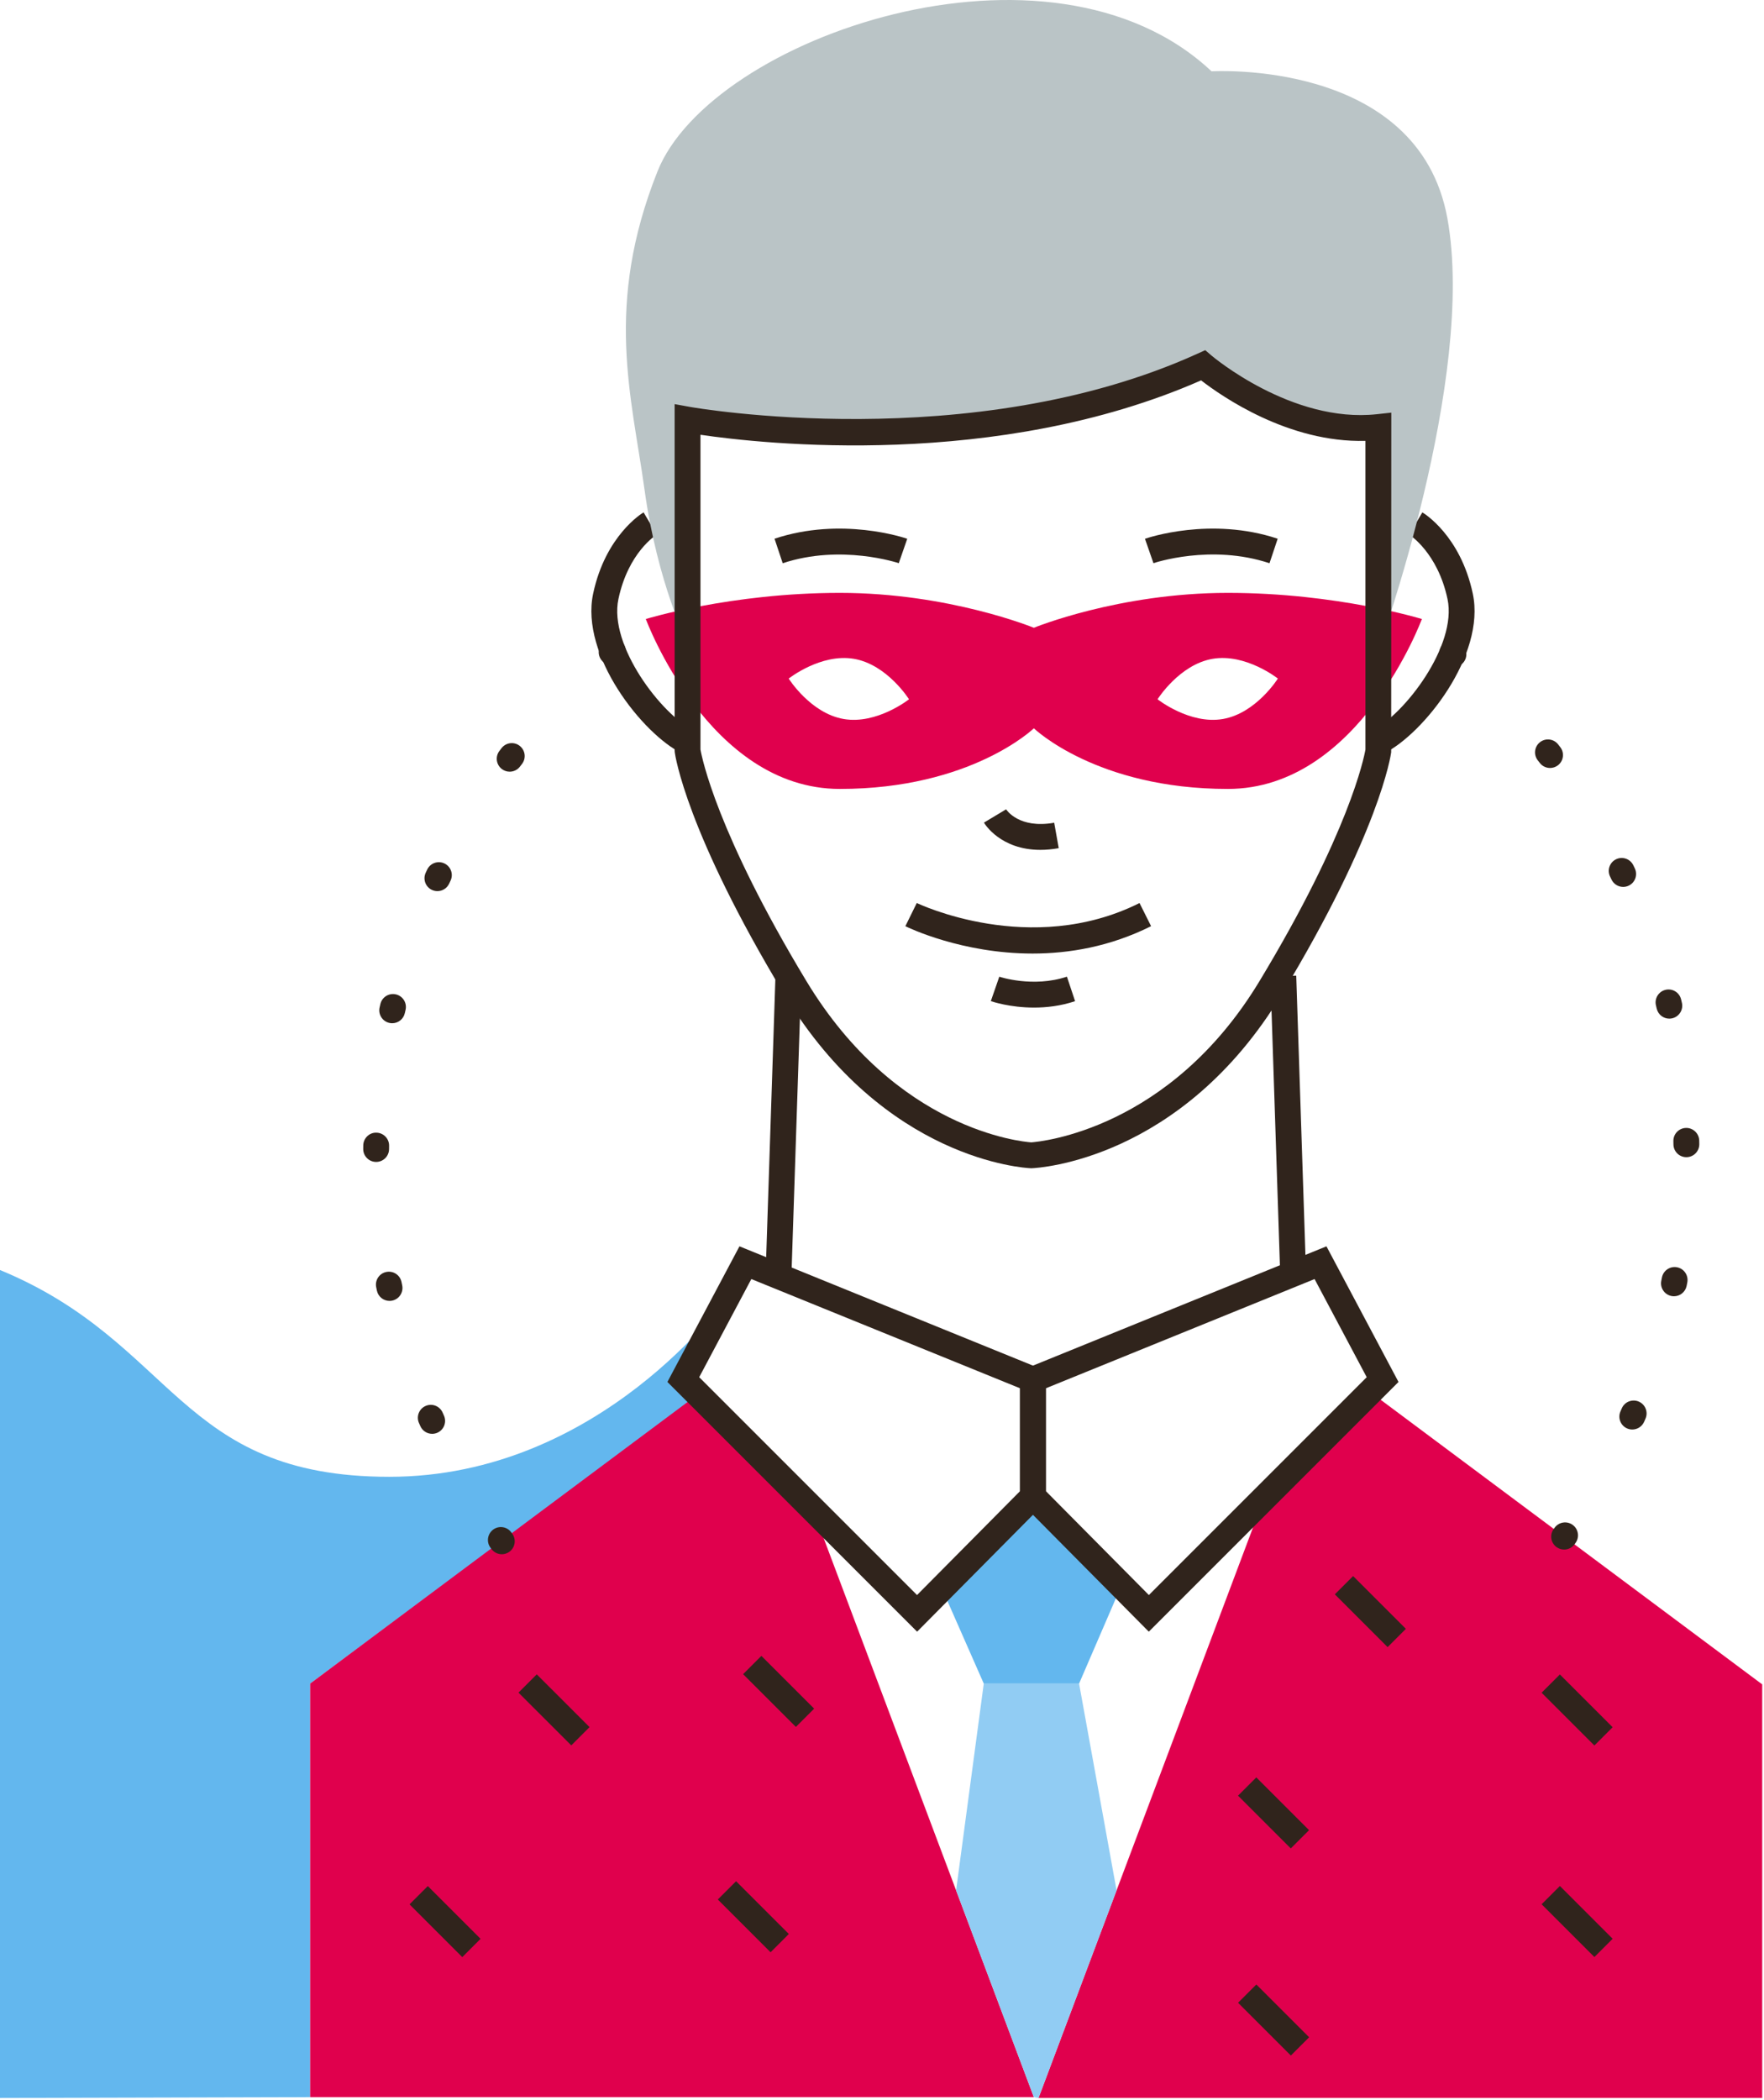 <?xml version="1.0" encoding="UTF-8"?>
<svg width="273px" height="325px" viewBox="0 0 273 325" version="1.1" xmlns="http://www.w3.org/2000/svg" xmlns:xlink="http://www.w3.org/1999/xlink">
    <!-- Generator: Sketch 48.2 (47327) - http://www.bohemiancoding.com/sketch -->
    <title>03-leader</title>
    <desc>Created with Sketch.</desc>
    <defs></defs>
    <g id="Artboard" stroke="none" stroke-width="1" fill="none" fill-rule="evenodd" transform="translate(-204, -76)">
        <g id="03-leader" transform="translate(204, 76)" fill-rule="nonzero">
            <path d="M48,324.537 L48,260.537 L108.147,215.891 L105.75,213.493 L112.506,200.776 C112.506,200.776 93,228.538 60.25,228.538 C27.5,228.538 27.25,207.788 -1.42108547e-14,196.538 L-1.42108547e-14,324.663 L48,324.537 Z" id="Shape" fill="#63B7EE"></path>
            <path d="M190.027,91.748 C173.137,91.748 160,97.15 160,97.15 C160.001,97.15 146.865,91.748 129.975,91.748 C113.085,91.748 99.948,95.794 99.948,95.794 C99.948,95.794 109.643,122.09 129.975,122.09 C150.305,122.09 160.001,112.705 160.001,112.705 C160,112.705 169.697,122.09 190.027,122.09 C210.359,122.09 220.053,95.794 220.053,95.794 C220.053,95.794 206.918,91.748 190.027,91.748 Z M130.569,111.267 C125.427,110.382 122.06,105.01 122.06,105.01 C122.06,105.01 127.029,101.073 132.169,101.957 C137.312,102.844 140.679,108.215 140.679,108.215 C140.679,108.215 135.71,112.152 130.569,111.267 Z M189.256,111.267 C184.115,112.152 179.146,108.214 179.146,108.214 C179.146,108.214 182.514,102.843 187.655,101.956 C192.797,101.072 197.765,105.009 197.765,105.009 C197.765,105.009 194.398,110.383 189.256,111.267 Z" id="Shape" fill="#E0004D"></path>
            <path d="M105.526,116.582 C99.491,113.614 89.767,101.428 91.794,91.872 C93.705,82.866 99.362,79.433 99.603,79.291 L101.637,82.735 L100.62,81.013 L101.651,82.727 C101.471,82.837 97.234,85.506 95.708,92.702 C94.174,99.934 102.43,110.601 107.292,112.992 L105.526,116.582 Z" id="Shape" fill="#30241C"></path>
            <path d="M214.202,116.582 L212.437,112.992 C217.298,110.602 225.554,99.934 224.02,92.702 C222.495,85.513 218.135,82.761 218.091,82.735 L220.126,79.292 C220.366,79.434 226.022,82.866 227.933,91.873 C229.96,101.428 220.237,113.615 214.202,116.582 Z" id="Shape" fill="#30241C"></path>
            <polygon id="Shape" fill="#63B7EE" points="160 260.537 152.25 260.537 145.764 245.803 159.863 231.582 173.25 246.061 167 260.537"></polygon>
            <polygon id="Shape" fill="#E0004D" points="48 324.537 48 260.537 108.022 215.766 125.772 233.516 160 324.537"></polygon>
            <polygon id="Shape" fill="#E0004D" points="272.723 324.662 272.723 260.662 212.699 215.891 194.949 233.641 160.723 324.662"></polygon>
            <path d="M224,33.787 C219.5,9.037 187.5,11.037 187.5,11.037 C162.5,-12.463 110,5.787 101.75,26.537 C93.5,47.287 97.75,61.287 99.75,75.787 C101.75,90.287 106.408,99.537 106.408,99.537 L106.408,66.085 L106.408,64.935 C106.408,64.935 150.144,72.922 186.189,56.537 C186.189,56.537 199.079,67.645 213.319,66.085 L213.319,100.537 C213.319,100.537 228.5,58.537 224,33.787 Z" id="Shape" fill="#BAC4C6"></path>
            <path d="M159.603,180.789 L159.521,180.786 C158.604,180.748 136.886,179.565 121.384,153.907 C106.22,128.806 104.492,116.909 104.426,116.415 L104.408,116.15 L104.408,62.538 L106.767,62.967 C107.199,63.046 150.327,70.642 185.362,54.717 L186.524,54.189 L187.494,55.022 C187.617,55.127 199.923,65.544 213.102,64.098 L215.32,63.855 L215.302,116.416 C215.236,116.91 213.508,128.807 198.343,153.908 C182.84,179.567 160.622,180.749 159.684,180.787 L159.603,180.789 Z M108.408,115.992 C108.621,117.218 110.923,128.855 124.807,151.838 C138.738,174.894 158.16,176.683 159.601,176.783 C161.025,176.681 181.027,174.829 194.918,151.838 C208.786,128.883 211.1,117.246 211.318,115.991 L211.318,68.225 C199.434,68.546 189.092,61.347 185.885,58.863 C154.302,72.736 117.987,68.693 108.406,67.282 L108.406,115.992 L108.408,115.992 Z" id="Shape" fill="#30241C"></path>
            <rect id="Rectangle-path" fill="#30241C" transform="translate(121.262, 173.79) rotate(-88.109) translate(-121.262, -173.79) " x="98.499" y="171.79" width="45.526" height="4"></rect>
            <rect id="Rectangle-path" fill="#30241C" transform="translate(199.358, 173.8) rotate(-1.885) translate(-199.358, -173.8) " x="197.357" y="151.037" width="4" height="45.526"></rect>
            <path d="M141.935,252.506 L103.29,213.86 L114.44,192.871 L161.863,212.145 L161.863,232.404 L141.935,252.506 Z M108.21,213.124 L141.922,246.837 L157.862,230.758 L157.862,214.838 L116.278,197.937 L108.21,213.124 Z" id="Shape" fill="#30241C"></path>
            <path d="M177.792,252.506 L157.863,232.405 L157.863,212.146 L205.285,192.872 L216.436,213.861 L177.792,252.506 Z M161.863,230.758 L177.803,246.837 L211.515,213.124 L203.446,197.937 L161.863,214.838 L161.863,230.758 Z" id="Shape" fill="#30241C"></path>
            <polygon id="Shape" fill="#91CCF3" points="152.25 260.537 147.967 292.537 160 324.537 160.723 324.662 172.803 292.537 167 260.537"></polygon>
            <path d="M161.008,131.52 C154.838,131.52 152.391,127.497 152.277,127.302 L155.707,125.244 C155.787,125.369 157.721,128.288 163.149,127.319 L163.852,131.257 C162.827,131.439 161.88,131.52 161.008,131.52 Z" id="Shape" fill="#30241C"></path>
            <path d="M159.807,147.564 C148.887,147.564 140.631,143.585 140.115,143.331 L141.882,139.742 C142.055,139.827 159.495,148.177 176.355,139.748 L178.144,143.326 C171.788,146.504 165.443,147.564 159.807,147.564 Z" id="Shape" fill="#30241C"></path>
            <path d="M160.035,155.926 C156.282,155.926 153.515,154.986 153.343,154.926 L154.652,151.146 C154.704,151.164 159.871,152.888 165.118,151.139 L166.383,154.934 C164.152,155.678 161.963,155.926 160.035,155.926 Z" id="Shape" fill="#30241C"></path>
            <path d="M121.133,87.163 L119.867,83.368 C130.227,79.916 139.996,83.234 140.407,83.376 L139.096,87.155 C139.008,87.125 130.16,84.153 121.133,87.163 Z" id="Shape" fill="#30241C"></path>
            <path d="M196.471,87.163 C187.393,84.135 178.598,87.123 178.511,87.155 L177.197,83.377 C177.608,83.234 187.379,79.915 197.737,83.369 L196.471,87.163 Z" id="Shape" fill="#30241C"></path>
            <rect id="Rectangle-path" fill="#30241C" transform="translate(68.876, 297.37) rotate(-45) translate(-68.876, -297.37) " x="66.876" y="291.596" width="4" height="11.548"></rect>
            <rect id="Rectangle-path" fill="#30241C" transform="translate(85.74, 264.606) rotate(-45.008) translate(-85.74, -264.606) " x="83.74" y="258.832" width="4" height="11.549"></rect>
            <rect id="Rectangle-path" fill="#30241C" transform="translate(197.104, 312.601) rotate(-45.008) translate(-197.104, -312.601) " x="195.104" y="306.827" width="4" height="11.549"></rect>
            <rect id="Rectangle-path" fill="#30241C" transform="translate(212.08, 249.397) rotate(-45) translate(-212.08, -249.397) " x="210.08" y="243.622" width="4" height="11.55"></rect>
            <rect id="Rectangle-path" fill="#30241C" transform="translate(244.081, 297.359) rotate(-45) translate(-244.081, -297.359) " x="242.081" y="291.584" width="4" height="11.55"></rect>
            <rect id="Rectangle-path" fill="#30241C" transform="translate(197.096, 280.551) rotate(-45) translate(-197.096, -280.551) " x="195.096" y="274.777" width="4" height="11.549"></rect>
            <rect id="Rectangle-path" fill="#30241C" transform="translate(116.586, 296.621) rotate(-45.008) translate(-116.586, -296.621) " x="114.586" y="290.846" width="4" height="11.55"></rect>
            <rect id="Rectangle-path" fill="#30241C" transform="translate(120.503, 261.748) rotate(-45.008) translate(-120.503, -261.748) " x="118.503" y="255.973" width="4" height="11.55"></rect>
            <rect id="Rectangle-path" fill="#30241C" transform="translate(244.08, 264.623) rotate(-45.008) translate(-244.08, -264.623) " x="242.08" y="258.848" width="4" height="11.55"></rect>
            <g id="Group" transform="translate(222, 99)" fill="#30241C">
                <path d="M2.938,4.245 C2.482,4.245 2.024,4.09 1.649,3.774 L1.468,3.622 C0.62,2.914 0.508,1.652 1.216,0.805 C1.925,-0.043 3.186,-0.154 4.033,0.553 L4.227,0.717 C5.071,1.429 5.178,2.691 4.466,3.535 C4.072,4.004 3.507,4.245 2.938,4.245 Z" id="Shape"></path>
                <path d="M30.616,122.221 C30.348,122.221 30.077,122.167 29.817,122.054 C28.805,121.612 28.342,120.433 28.784,119.421 L28.991,118.944 C29.429,117.929 30.606,117.463 31.619,117.898 C32.634,118.335 33.102,119.512 32.665,120.526 L32.451,121.022 C32.122,121.773 31.387,122.221 30.616,122.221 Z M37.067,101.599 C36.937,101.599 36.805,101.586 36.673,101.559 C35.59,101.343 34.887,100.289 35.104,99.206 L35.202,98.702 C35.41,97.617 36.457,96.905 37.543,97.114 C38.627,97.322 39.338,98.37 39.131,99.455 L39.026,99.991 C38.836,100.942 38.001,101.599 37.067,101.599 Z M38.985,80.077 C37.893,80.077 37.001,79.2 36.985,78.105 L36.976,77.594 C36.952,76.49 37.827,75.574 38.931,75.55 C40.024,75.525 40.95,76.401 40.975,77.505 L40.985,78.049 C41,79.153 40.117,80.061 39.013,80.077 C39.004,80.077 38.995,80.077 38.985,80.077 Z M36.343,58.637 C35.433,58.637 34.611,58.012 34.396,57.088 L34.279,56.59 C34.021,55.516 34.683,54.436 35.757,54.178 C36.831,53.919 37.911,54.582 38.169,55.656 L38.294,56.185 C38.543,57.261 37.872,58.335 36.796,58.585 C36.645,58.62 36.493,58.637 36.343,58.637 Z M29.206,38.251 C28.459,38.251 27.742,37.831 27.399,37.111 L27.175,36.644 C26.695,35.649 27.111,34.454 28.106,33.973 C29.101,33.492 30.297,33.91 30.777,34.904 L31.01,35.389 C31.486,36.386 31.063,37.579 30.066,38.055 C29.787,38.188 29.494,38.251 29.206,38.251 Z M17.89,19.847 C17.292,19.847 16.7,19.58 16.306,19.07 L15.989,18.662 C15.309,17.791 15.463,16.535 16.333,15.854 C17.204,15.174 18.46,15.328 19.141,16.198 L19.472,16.625 C20.147,17.499 19.986,18.755 19.112,19.43 C18.748,19.711 18.317,19.847 17.89,19.847 Z" id="Shape"></path>
                <path d="M20.067,140.799 C19.66,140.799 19.25,140.675 18.895,140.419 C18,139.771 17.801,138.52 18.449,137.626 L18.579,137.443 C19.215,136.54 20.462,136.324 21.366,136.961 C22.269,137.598 22.485,138.845 21.848,139.748 L21.687,139.973 C21.297,140.512 20.686,140.799 20.067,140.799 Z" id="Shape"></path>
            </g>
            <g id="Group" transform="translate(56, 98)" fill="#30241C">
                <path d="M21.662,142.521 C21.047,142.521 20.44,142.238 20.048,141.704 L19.889,141.486 C19.244,140.59 19.448,139.34 20.345,138.694 C21.241,138.049 22.491,138.252 23.137,139.15 L23.273,139.338 C23.927,140.229 23.734,141.48 22.844,142.133 C22.487,142.395 22.072,142.521 21.662,142.521 Z" id="Shape"></path>
                <path d="M10.884,123.888 C10.116,123.888 9.384,123.444 9.054,122.697 L8.837,122.204 C8.395,121.192 8.858,120.013 9.87,119.571 C10.881,119.128 12.061,119.592 12.503,120.604 L12.712,121.078 C13.159,122.088 12.702,123.269 11.692,123.716 C11.429,123.833 11.154,123.888 10.884,123.888 Z M4.284,103.317 C3.355,103.317 2.523,102.667 2.327,101.721 L2.219,101.187 C2.005,100.103 2.709,99.051 3.793,98.837 C4.881,98.621 5.929,99.327 6.143,100.411 L6.245,100.912 C6.469,101.994 5.773,103.052 4.692,103.275 C4.555,103.303 4.418,103.317 4.284,103.317 Z M2.212,81.812 C2.206,81.812 2.201,81.812 2.195,81.812 C1.091,81.803 0.202,80.9 0.212,79.795 L0.219,79.25 C0.238,78.146 1.159,77.243 2.252,77.284 C3.356,77.302 4.237,78.212 4.218,79.317 L4.212,79.829 C4.202,80.927 3.309,81.812 2.212,81.812 Z M4.701,60.349 C4.555,60.349 4.406,60.333 4.257,60.299 C3.179,60.055 2.504,58.984 2.748,57.906 L2.869,57.378 C3.119,56.302 4.194,55.633 5.27,55.882 C6.346,56.132 7.016,57.207 6.766,58.283 L6.65,58.789 C6.439,59.719 5.614,60.349 4.701,60.349 Z M11.693,39.906 C11.41,39.906 11.123,39.845 10.849,39.718 C9.848,39.251 9.415,38.061 9.882,37.06 L10.11,36.574 C10.581,35.574 11.771,35.147 12.772,35.616 C13.772,36.087 14.2,37.279 13.73,38.278 L13.508,38.751 C13.167,39.479 12.446,39.906 11.693,39.906 Z M22.878,21.42 C22.455,21.42 22.028,21.286 21.666,21.01 C20.788,20.34 20.619,19.085 21.29,18.207 L21.616,17.781 C22.289,16.905 23.546,16.741 24.421,17.415 C25.296,18.089 25.461,19.344 24.787,20.22 L24.47,20.634 C24.076,21.149 23.48,21.42 22.878,21.42 Z" id="Shape"></path>
                <path d="M38.658,4.918 C38.086,4.918 37.518,4.674 37.122,4.201 C36.414,3.353 36.526,2.092 37.374,1.384 L37.562,1.227 C38.408,0.519 39.669,0.631 40.379,1.479 C41.087,2.327 40.975,3.588 40.127,4.296 L39.939,4.453 C39.566,4.765 39.111,4.918 38.658,4.918 Z" id="Shape"></path>
            </g>
        </g>
    </g>
</svg>